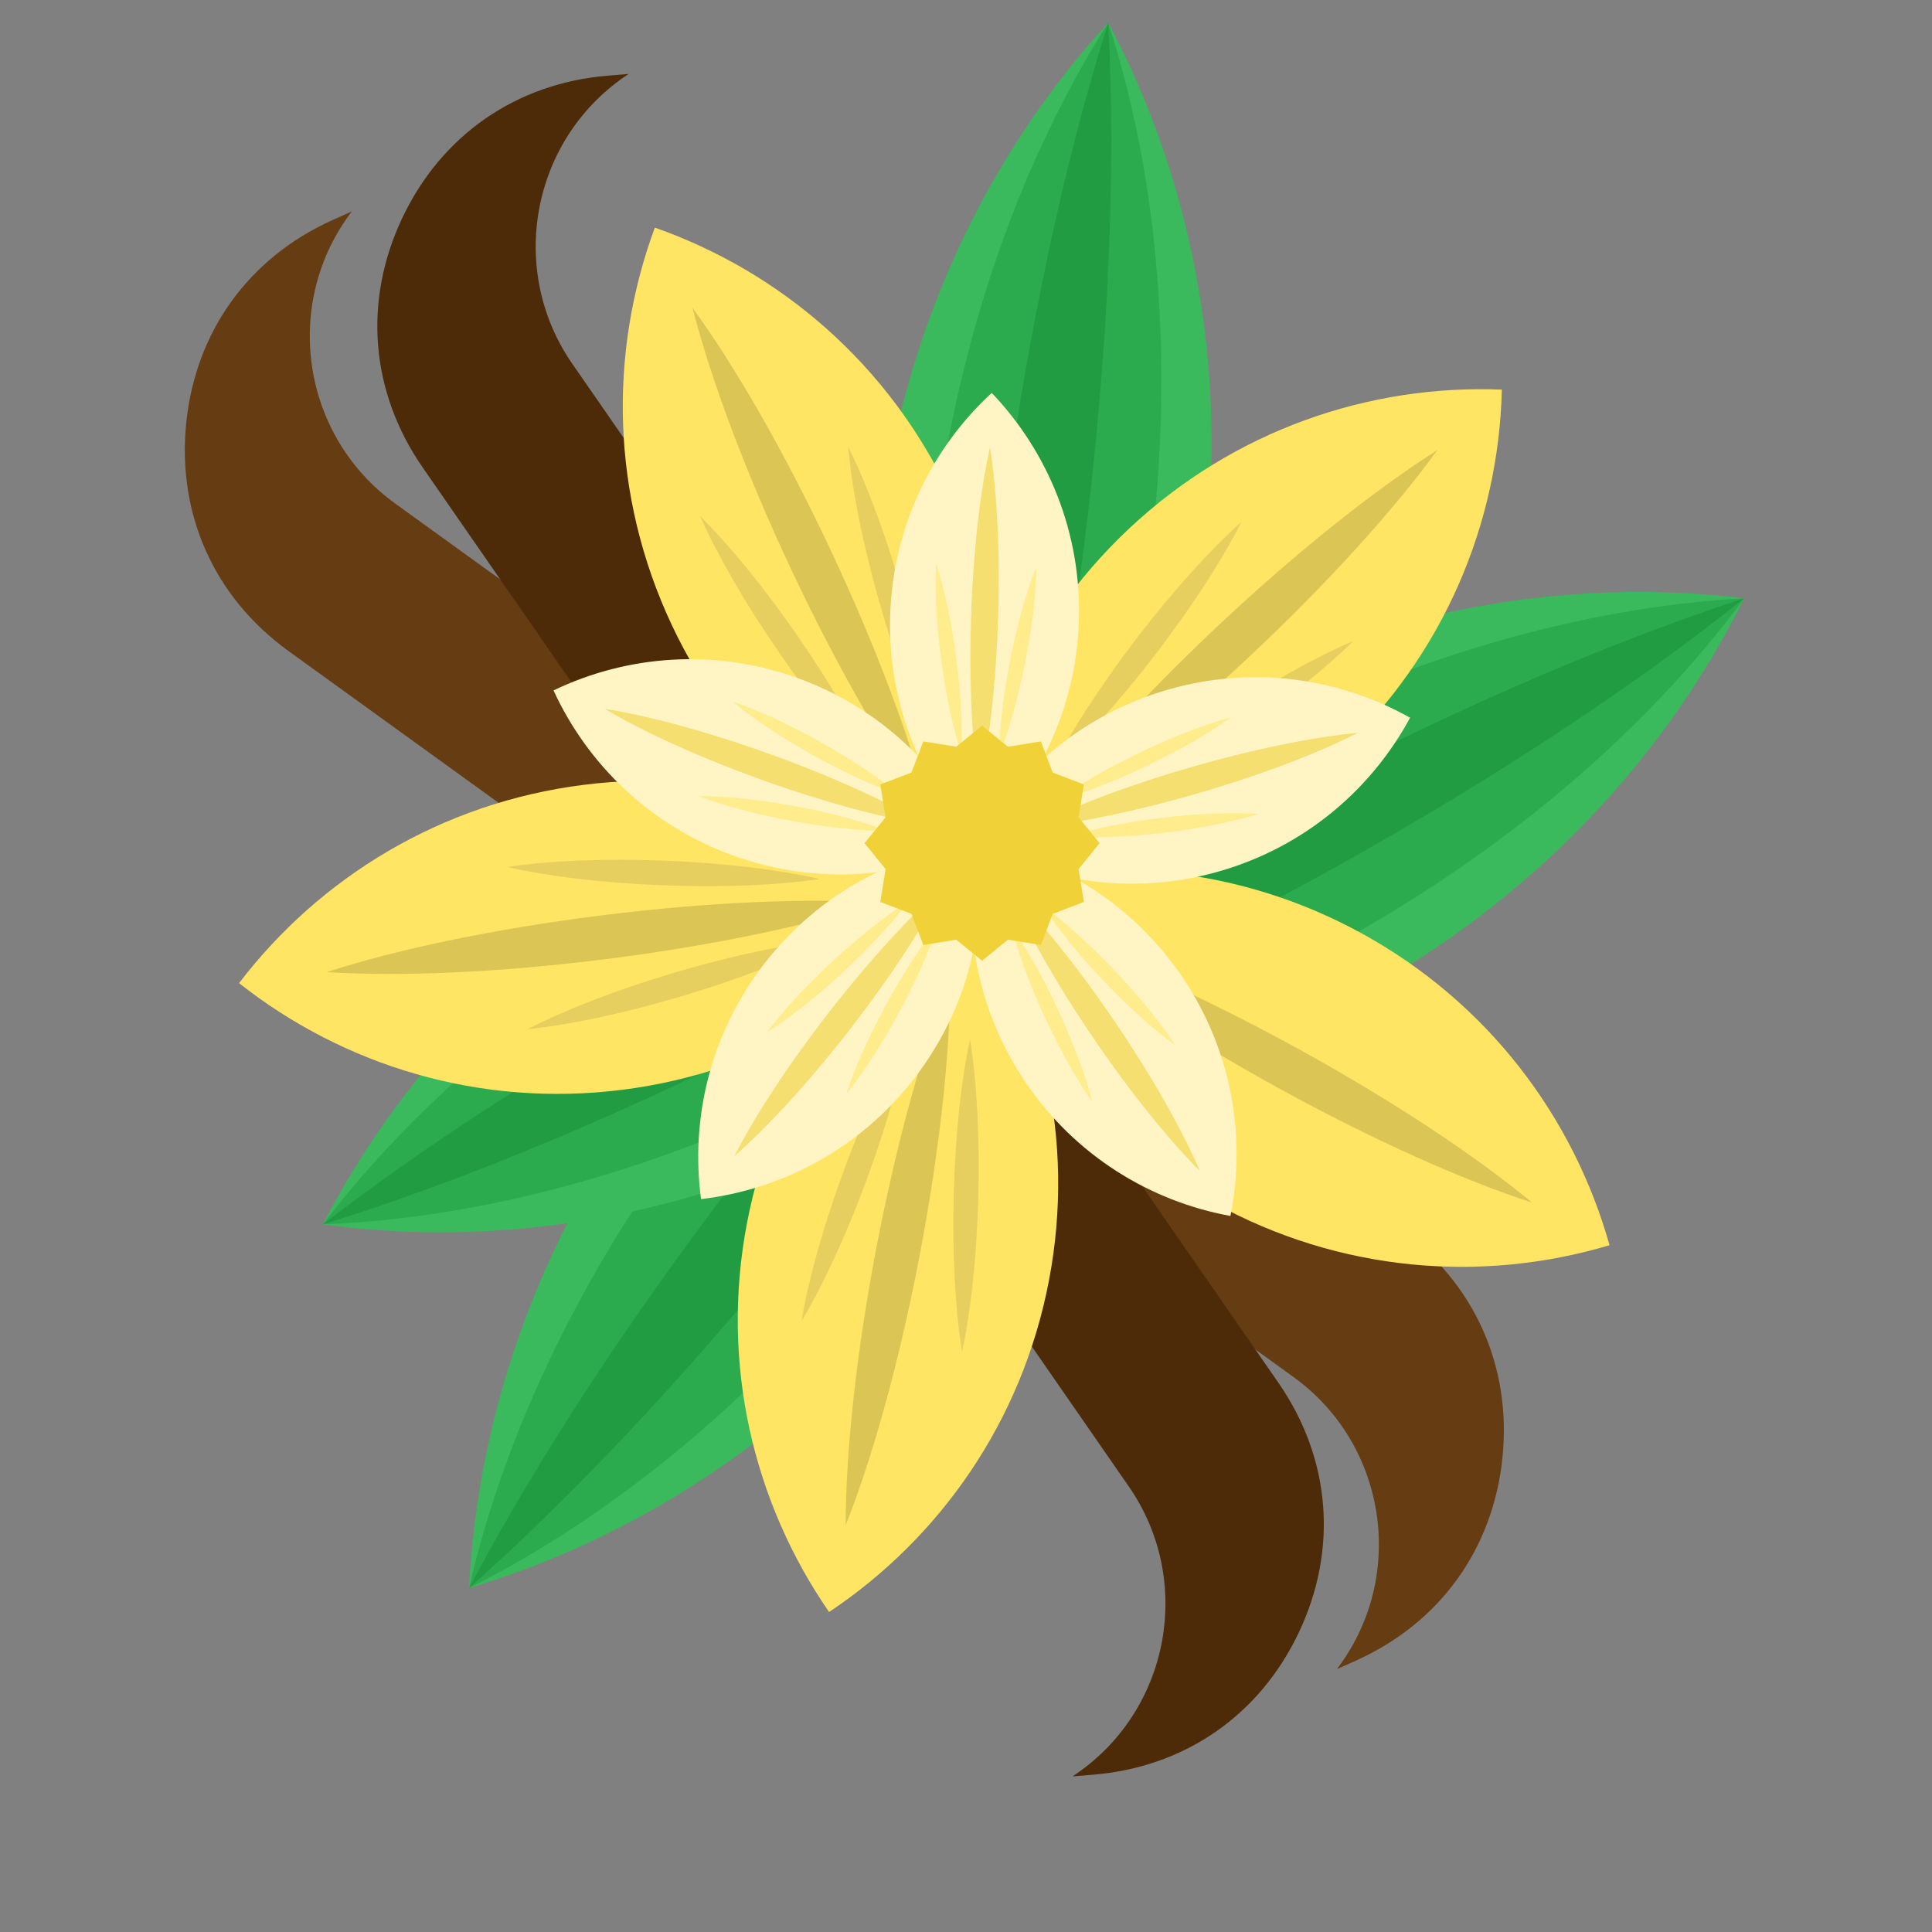 <?xml version="1.0" encoding="UTF-8" standalone="no"?>
<!-- Created with Inkscape (http://www.inkscape.org/) -->

<svg
   version="1.1"
   id="svg1"
   width="880"
   height="880"
   viewBox="0 0 880 880"
   sodipodi:docname="vanilla-flower-plant.svg"
   inkscape:version="1.3.2 (091e20e, 2023-11-25, custom)"
   xmlns:inkscape="http://www.inkscape.org/namespaces/inkscape"
   xmlns:sodipodi="http://sodipodi.sourceforge.net/DTD/sodipodi-0.dtd"
   xmlns="http://www.w3.org/2000/svg"
   xmlns:svg="http://www.w3.org/2000/svg">
  <rect x="0" y="0" width="880" height="880" fill="#808080" stroke="none"/>
  <defs
     id="defs1">
    <clipPath
       clipPathUnits="userSpaceOnUse"
       id="clipPath3">
      <path
         d="M 0,660 H 660 V 0 H 0 Z"
         transform="translate(-457.755,-91.233)"
         id="path3" />
    </clipPath>
    <clipPath
       clipPathUnits="userSpaceOnUse"
       id="clipPath5">
      <path
         d="M 0,660 H 660 V 0 H 0 Z"
         transform="translate(-367.86,-54.162)"
         id="path5" />
    </clipPath>
    <clipPath
       clipPathUnits="userSpaceOnUse"
       id="clipPath7">
      <path
         d="M 0,660 H 660 V 0 H 0 Z"
         transform="translate(-160.232,-117.487)"
         id="path7" />
    </clipPath>
    <clipPath
       clipPathUnits="userSpaceOnUse"
       id="clipPath9">
      <path
         d="M 0,660 H 660 V 0 H 0 Z"
         transform="translate(-160.232,-117.487)"
         id="path9" />
    </clipPath>
    <clipPath
       clipPathUnits="userSpaceOnUse"
       id="clipPath11">
      <path
         d="M 0,660 H 660 V 0 H 0 Z"
         transform="translate(-160.232,-117.487)"
         id="path11" />
    </clipPath>
    <clipPath
       clipPathUnits="userSpaceOnUse"
       id="clipPath13">
      <path
         d="M 0,660 H 660 V 0 H 0 Z"
         transform="translate(-110.293,-241.739)"
         id="path13" />
    </clipPath>
    <clipPath
       clipPathUnits="userSpaceOnUse"
       id="clipPath15">
      <path
         d="M 0,660 H 660 V 0 H 0 Z"
         transform="translate(-110.293,-241.739)"
         id="path15" />
    </clipPath>
    <clipPath
       clipPathUnits="userSpaceOnUse"
       id="clipPath17">
      <path
         d="M 0,660 H 660 V 0 H 0 Z"
         transform="translate(-110.293,-241.739)"
         id="path17" />
    </clipPath>
    <clipPath
       clipPathUnits="userSpaceOnUse"
       id="clipPath19">
      <path
         d="M 0,660 H 660 V 0 H 0 Z"
         transform="translate(-595.847,-455.623)"
         id="path19" />
    </clipPath>
    <clipPath
       clipPathUnits="userSpaceOnUse"
       id="clipPath21">
      <path
         d="M 0,660 H 660 V 0 H 0 Z"
         transform="translate(-595.847,-455.623)"
         id="path21" />
    </clipPath>
    <clipPath
       clipPathUnits="userSpaceOnUse"
       id="clipPath23">
      <path
         d="M 0,660 H 660 V 0 H 0 Z"
         transform="translate(-595.847,-455.623)"
         id="path23" />
    </clipPath>
    <clipPath
       clipPathUnits="userSpaceOnUse"
       id="clipPath25">
      <path
         d="M 0,660 H 660 V 0 H 0 Z"
         transform="translate(-378.592,-652.251)"
         id="path25" />
    </clipPath>
    <clipPath
       clipPathUnits="userSpaceOnUse"
       id="clipPath27">
      <path
         d="M 0,660 H 660 V 0 H 0 Z"
         transform="translate(-378.591,-652.251)"
         id="path27" />
    </clipPath>
    <clipPath
       clipPathUnits="userSpaceOnUse"
       id="clipPath29">
      <path
         d="M 0,660 H 660 V 0 H 0 Z"
         transform="translate(-378.591,-652.251)"
         id="path29" />
    </clipPath>
    <clipPath
       clipPathUnits="userSpaceOnUse"
       id="clipPath31">
      <path
         d="M 0,660 H 660 V 0 H 0 Z"
         transform="translate(-330.299,-355.446)"
         id="path31" />
    </clipPath>
    <clipPath
       clipPathUnits="userSpaceOnUse"
       id="clipPath33">
      <path
         d="M 0,660 H 660 V 0 H 0 Z"
         transform="translate(-330.299,-355.446)"
         id="path33" />
    </clipPath>
    <clipPath
       clipPathUnits="userSpaceOnUse"
       id="clipPath35">
      <path
         d="M 0,660 H 660 V 0 H 0 Z"
         transform="translate(-330.299,-355.446)"
         id="path35" />
    </clipPath>
    <clipPath
       clipPathUnits="userSpaceOnUse"
       id="clipPath37">
      <path
         d="M 0,660 H 660 V 0 H 0 Z"
         transform="translate(-330.299,-355.446)"
         id="path37" />
    </clipPath>
    <clipPath
       clipPathUnits="userSpaceOnUse"
       id="clipPath39">
      <path
         d="M 0,660 H 660 V 0 H 0 Z"
         transform="translate(-359.139,-396.927)"
         id="path39" />
    </clipPath>
    <clipPath
       clipPathUnits="userSpaceOnUse"
       id="clipPath41">
      <path
         d="M 0,660 H 660 V 0 H 0 Z"
         transform="translate(-330.299,-355.446)"
         id="path41" />
    </clipPath>
    <clipPath
       clipPathUnits="userSpaceOnUse"
       id="clipPath43">
      <path
         d="M 0,660 H 660 V 0 H 0 Z"
         transform="translate(-324.624,-325.77)"
         id="path43" />
    </clipPath>
    <clipPath
       clipPathUnits="userSpaceOnUse"
       id="clipPath45">
      <path
         d="M 0,660 H 660 V 0 H 0 Z"
         transform="translate(-333.879,-371.944)"
         id="path45" />
    </clipPath>
    <clipPath
       clipPathUnits="userSpaceOnUse"
       id="clipPath47">
      <path
         d="M 0,660 H 660 V 0 H 0 Z"
         transform="translate(-333.879,-371.944)"
         id="path47" />
    </clipPath>
    <clipPath
       clipPathUnits="userSpaceOnUse"
       id="clipPath49">
      <path
         d="M 0,660 H 660 V 0 H 0 Z"
         transform="translate(-333.879,-371.944)"
         id="path49" />
    </clipPath>
    <clipPath
       clipPathUnits="userSpaceOnUse"
       id="clipPath51">
      <path
         d="M 0,660 H 660 V 0 H 0 Z"
         transform="translate(-333.879,-371.944)"
         id="path51" />
    </clipPath>
    <clipPath
       clipPathUnits="userSpaceOnUse"
       id="clipPath53">
      <path
         d="M 0,660 H 660 V 0 H 0 Z"
         transform="translate(-333.879,-371.944)"
         id="path53" />
    </clipPath>
    <clipPath
       clipPathUnits="userSpaceOnUse"
       id="clipPath55">
      <path
         d="M 0,660 H 660 V 0 H 0 Z"
         transform="translate(-361.23,-386.606)"
         id="path55" />
    </clipPath>
    <clipPath
       clipPathUnits="userSpaceOnUse"
       id="clipPath57">
      <path
         d="M 0,660 H 660 V 0 H 0 Z"
         transform="translate(-351.701,-377.114)"
         id="path57" />
    </clipPath>
    <clipPath
       clipPathUnits="userSpaceOnUse"
       id="clipPath59">
      <path
         d="M 0,660 H 660 V 0 H 0 Z"
         transform="translate(-335.495,-412.095)"
         id="path59" />
    </clipPath>
  </defs>
  <sodipodi:namedview
     id="namedview1"
     pagecolor="#ffffff"
     bordercolor="#000000"
     borderopacity="0.25"
     inkscape:showpageshadow="2"
     inkscape:pageopacity="0.0"
     inkscape:pagecheckerboard="0"
     inkscape:deskcolor="#d1d1d1"
     inkscape:zoom="0.69318182"
     inkscape:cx="439.27869"
     inkscape:cy="440"
     inkscape:window-width="1440"
     inkscape:window-height="830"
     inkscape:window-x="-6"
     inkscape:window-y="-6"
     inkscape:window-maximized="1"
     inkscape:current-layer="g1">
    <inkscape:page
       x="0"
       y="0"
       inkscape:label="1"
       id="page1"
       width="880"
       height="880"
       margin="70.879 85.537 10.333 84.055"
       bleed="0" />
  </sodipodi:namedview>
  <g
     id="g1"
     inkscape:groupmode="layer"
     inkscape:label="1">
    <g
       id="group-MC0">
      <path
         id="path2"
         d="m 0,0 -1.03,-1.427 6.471,2.902 c 28.65,12.85 46.879,38.084 50.076,69.32 3.197,31.236 -9.542,59.64 -34.996,78.026 l -343.379,248.048 c -31.455,22.722 -38.578,66.908 -15.856,98.362 l 1.031,1.428 -6.471,-2.903 c -28.651,-12.85 -46.878,-38.083 -50.075,-69.32 -3.197,-31.237 9.542,-59.639 34.995,-78.026 L -15.855,98.361 C 15.6,75.641 22.724,31.454 0,0"
         style="fill:#663c12;fill-opacity:1;fill-rule:evenodd;stroke:none"
         transform="matrix(1.333,0,0,-1.333,610.34,758.355)"
         clip-path="url(#clipPath3)" />
      <path
         id="path4"
         d="m 0,0 -1.448,-1.003 7.069,0.583 c 31.294,2.585 56.88,20.316 70.289,48.708 13.409,28.393 10.846,59.417 -7.038,85.225 l -241.273,348.173 c -22.101,31.894 -14.115,75.932 17.778,98.033 l 1.448,1.003 -7.068,-0.583 c -31.294,-2.585 -56.88,-20.315 -70.289,-48.709 -13.408,-28.392 -10.847,-59.415 7.038,-85.224 L 17.778,98.033 C 39.881,66.14 31.893,22.102 0,0"
         style="fill:#4d2b08;fill-opacity:1;fill-rule:evenodd;stroke:none"
         transform="matrix(1.333,0,0,-1.333,490.481,807.784)"
         clip-path="url(#clipPath5)" />
      <path
         id="path6"
         d="m 0,0 c 3.074,61.404 25.426,124.148 67.785,178.128 42.36,53.98 97.99,90.609 156.901,108.196 C 221.613,224.92 199.262,162.175 156.903,108.195 114.543,54.215 58.913,17.587 0,0"
         style="fill:#3aba5c;fill-opacity:1;fill-rule:evenodd;stroke:none"
         transform="matrix(1.333,0,0,-1.333,213.643,723.35)"
         clip-path="url(#clipPath7)" />
      <path
         id="path8"
         d="m 0,0 c 12.381,54.101 40.278,112.493 82.638,166.472 42.361,53.981 92.443,94.962 142.048,119.852 C 212.307,232.222 184.41,173.83 142.05,119.85 99.69,65.871 49.607,24.889 0,0"
         style="fill:#2cab4e;fill-opacity:1;fill-rule:evenodd;stroke:none"
         transform="matrix(1.333,0,0,-1.333,213.643,723.35)"
         clip-path="url(#clipPath9)" />
      <path
         id="path10"
         d="m 0,0 c 23.802,45.139 58.507,98.187 100.866,152.169 42.361,53.979 85.637,100.303 123.82,134.155 -23.8,-45.139 -58.504,-98.19 -100.864,-152.169 C 81.462,80.174 38.186,33.852 0,0"
         style="fill:#219c42;fill-opacity:1;fill-rule:evenodd;stroke:none"
         transform="matrix(1.333,0,0,-1.333,213.643,723.35)"
         clip-path="url(#clipPath11)" />
      <path
         id="path12"
         d="m 0,0 c 27.77,53.814 73.373,100.976 133.349,132.13 59.977,31.154 124.785,41.341 184.781,33.114 C 290.36,111.43 244.757,64.267 184.781,33.113 124.805,1.96 59.996,-8.227 0,0"
         style="fill:#3aba5c;fill-opacity:1;fill-rule:evenodd;stroke:none"
         transform="matrix(1.333,0,0,-1.333,147.058,557.681)"
         clip-path="url(#clipPath13)" />
      <path
         id="path14"
         d="m 0,0 c 33.141,43.475 81.944,84.473 141.922,115.626 59.976,31.155 121.583,47.505 176.208,49.618 C 284.989,121.768 236.185,80.768 176.209,49.615 116.233,18.463 54.624,2.113 0,0"
         style="fill:#2cab4e;fill-opacity:1;fill-rule:evenodd;stroke:none"
         transform="matrix(1.333,0,0,-1.333,147.058,557.681)"
         clip-path="url(#clipPath15)" />
      <path
         id="path16"
         d="M 0,0 C 39.733,30.784 92.465,64.221 152.441,95.375 212.417,126.527 270.096,150.44 318.13,165.244 278.397,134.459 225.665,101.023 165.689,69.869 105.713,38.716 48.034,14.803 0,0"
         style="fill:#219c42;fill-opacity:1;fill-rule:evenodd;stroke:none"
         transform="matrix(1.333,0,0,-1.333,147.058,557.681)"
         clip-path="url(#clipPath17)" />
      <path
         id="path18"
         d="m 0,0 c -27.315,-55.081 -72.842,-103.699 -133.219,-136.297 -60.379,-32.601 -126.002,-43.996 -187.041,-36.621 27.317,55.081 72.842,103.7 133.22,136.3 C -126.662,-4.019 -61.037,7.375 0,0"
         style="fill:#3aba5c;fill-opacity:1;fill-rule:evenodd;stroke:none"
         transform="matrix(1.333,0,0,-1.333,794.462,272.503)"
         clip-path="url(#clipPath19)" />
      <path
         id="path20"
         d="m 0,0 c -32.937,-44.671 -81.813,-87.086 -142.19,-119.684 -60.377,-32.601 -122.652,-50.2 -178.07,-53.234 32.936,44.67 81.813,87.086 142.191,119.686 C -117.691,-20.632 -55.417,-3.035 0,0"
         style="fill:#2cab4e;fill-opacity:1;fill-rule:evenodd;stroke:none"
         transform="matrix(1.333,0,0,-1.333,794.462,272.503)"
         clip-path="url(#clipPath21)" />
      <path
         id="path22"
         d="m 0,0 c -39.834,-31.897 -92.821,-66.697 -153.198,-99.296 -60.378,-32.599 -118.541,-57.812 -167.062,-73.621 39.834,31.896 92.821,66.696 153.199,99.296 C -106.683,-41.022 -48.52,-15.809 0,0"
         style="fill:#219c42;fill-opacity:1;fill-rule:evenodd;stroke:none"
         transform="matrix(1.333,0,0,-1.333,794.462,272.503)"
         clip-path="url(#clipPath23)" />
      <path
         id="path24"
         d="m 0,0 c 28.435,-53.465 41.251,-117.805 32.723,-184.851 -8.528,-67.043 -37.044,-126.124 -77.958,-170.77 -28.437,53.464 -41.254,117.805 -32.726,184.85 C -69.434,-103.726 -40.916,-44.644 0,0"
         style="fill:#3aba5c;fill-opacity:1;fill-rule:evenodd;stroke:none"
         transform="matrix(1.333,0,0,-1.333,504.789,10.333)"
         clip-path="url(#clipPath25)" />
      <path
         id="path26"
         d="m 0,0 c 16.877,-51.996 22.805,-115.459 14.277,-182.503 -8.528,-67.045 -30.155,-127.004 -59.513,-173.118 -16.876,51.997 -22.806,115.461 -14.279,182.504 C -50.986,-106.073 -29.357,-46.114 0,0"
         style="fill:#2cab4e;fill-opacity:1;fill-rule:evenodd;stroke:none"
         transform="matrix(1.333,0,0,-1.333,504.788,10.333)"
         clip-path="url(#clipPath27)" />
      <path
         id="path28"
         d="m 0,0 c 2.692,-50.191 0.164,-112.579 -8.364,-179.624 -8.528,-67.043 -21.7,-128.08 -36.872,-175.997 -2.692,50.193 -0.165,112.579 8.362,179.624 C -28.346,-108.952 -15.171,-47.919 0,0"
         style="fill:#219c42;fill-opacity:1;fill-rule:evenodd;stroke:none"
         transform="matrix(1.333,0,0,-1.333,504.788,10.333)"
         clip-path="url(#clipPath29)" />
      <path
         id="path30"
         d="m 0,0 c -42.902,15.079 -79.968,46.678 -100.839,91.085 -20.872,44.406 -21.547,93.109 -5.782,135.764 42.904,-15.081 79.97,-46.679 100.84,-91.086 C 15.091,91.356 15.766,42.653 0,0"
         style="fill:#ffe563;fill-opacity:1;fill-rule:evenodd;stroke:none"
         transform="matrix(1.333,0,0,-1.333,440.398,406.072)"
         clip-path="url(#clipPath31)" />
      <path
         id="path32"
         d="m 0,0 c -27.6,-36.144 -69.106,-61.631 -117.789,-67.759 -48.683,-6.126 -95.211,8.281 -130.906,36.455 27.6,36.143 69.107,61.631 117.789,67.76 C -82.223,42.583 -35.695,28.174 0,0"
         style="fill:#ffe563;fill-opacity:1;fill-rule:evenodd;stroke:none"
         transform="matrix(1.333,0,0,-1.333,440.398,406.072)"
         clip-path="url(#clipPath33)" />
      <path
         id="path34"
         d="m 0,0 c 25.845,-37.418 37.259,-84.77 28.041,-132.964 -9.216,-48.194 -37.295,-87.991 -75.123,-113.232 -25.844,37.418 -37.258,84.768 -28.042,132.962 C -65.907,-65.039 -37.827,-25.242 0,0"
         style="fill:#ffe563;fill-opacity:1;fill-rule:evenodd;stroke:none"
         transform="matrix(1.333,0,0,-1.333,440.398,406.072)"
         clip-path="url(#clipPath35)" />
      <path
         id="path36"
         d="M 0,0 C 1.085,45.461 19.683,90.478 55.467,124.049 91.25,157.622 137.361,173.314 182.8,171.501 181.715,126.039 163.116,81.023 127.332,47.449 91.549,13.877 45.439,-1.815 0,0"
         style="fill:#ffe563;fill-opacity:1;fill-rule:evenodd;stroke:none"
         transform="matrix(1.333,0,0,-1.333,440.398,406.072)"
         clip-path="url(#clipPath37)" />
      <path
         id="path38"
         d="M 0,0 C 10.327,9.21 23.102,23.239 35.815,39.838 48.528,56.439 58.742,72.43 64.942,84.802 54.613,75.589 41.839,61.562 29.126,44.961 16.414,28.361 6.199,12.373 0,0 m 19.523,-56.092 c 11.952,-6.975 29.241,-14.791 48.957,-21.751 19.717,-6.959 38.08,-11.735 51.763,-13.808 -11.951,6.978 -29.24,14.791 -48.956,21.751 -19.719,6.962 -38.081,11.735 -51.764,13.808 M 9.379,-74.525 c 12.289,-6.363 28.141,-16.79 44.57,-29.721 16.43,-12.933 30.289,-25.891 39.361,-36.343 -12.289,6.365 -28.142,16.79 -44.572,29.721 -16.429,12.935 -30.288,25.894 -39.359,36.343 m -37.167,-17.468 c -2.942,-13.523 -5.032,-32.381 -5.56,-53.283 -0.528,-20.902 0.608,-39.841 2.865,-53.496 2.942,13.524 5.03,32.38 5.558,53.282 0.527,20.903 -0.607,39.843 -2.863,53.497 m -20.666,3.955 c -2.256,-13.656 -7.272,-31.954 -14.494,-51.578 -7.222,-19.621 -15.266,-36.806 -22.402,-48.664 2.256,13.656 7.272,31.953 14.495,51.574 7.223,19.624 15.265,36.807 22.401,48.668 m -28.101,29.946 c -13.768,-1.379 -32.349,-5.22 -52.391,-11.177 -20.043,-5.958 -37.704,-12.891 -49.993,-19.256 13.769,1.381 32.351,5.223 52.394,11.18 20.041,5.957 37.703,12.889 49.99,19.253 m -2.625,20.877 c -13.682,-2.074 -32.636,-2.957 -53.53,-2.152 -20.893,0.804 -39.722,3.144 -53.205,6.265 13.683,2.075 32.637,2.959 53.53,2.152 20.892,-0.805 39.721,-3.143 53.205,-6.265 m 19.8,35.978 c -5.568,12.67 -14.962,29.155 -26.822,46.375 -11.859,17.22 -23.91,31.875 -33.761,41.595 C -114.394,74.064 -105,57.58 -93.141,40.359 -81.28,23.14 -69.231,8.483 -59.38,-1.237 m 19.043,8.951 c -6.202,12.372 -12.899,30.124 -18.59,50.243 -5.69,20.12 -9.285,38.751 -10.481,52.537 6.2,-12.371 12.898,-30.124 18.588,-50.244 5.692,-20.118 9.285,-38.75 10.483,-52.536 M 14.395,-15.347 C 24.245,-5.624 39.06,6.23 56.434,17.861 73.813,29.489 90.42,38.665 103.162,44.064 93.313,34.343 78.498,22.488 61.122,10.859 43.745,-0.77 27.138,-9.946 14.395,-15.347"
         style="fill:#e6cf5f;fill-opacity:1;fill-rule:evenodd;stroke:none"
         transform="matrix(1.333,0,0,-1.333,478.852,350.764)"
         clip-path="url(#clipPath39)" />
      <path
         id="path40"
         d="m 0,0 c 43.572,13.015 92.132,9.239 135.12,-14.419 42.987,-23.658 72.16,-62.662 84.476,-106.437 -43.571,-13.017 -92.132,-9.242 -135.119,14.418 C 41.49,-82.781 12.316,-43.776 0,0"
         style="fill:#ffe563;fill-opacity:1;fill-rule:evenodd;stroke:none"
         transform="matrix(1.333,0,0,-1.333,440.398,406.072)"
         clip-path="url(#clipPath41)" />
      <path
         id="path42"
         d="m 0,0 c 0.001,-24.645 -3.502,-58.256 -10.496,-94.83 -6.997,-36.577 -16.14,-69.108 -25.237,-92.016 0,24.647 3.502,58.257 10.498,94.832 C -18.241,-55.436 -9.095,-22.906 0,0 m -24.301,25.903 c -23.44,-7.616 -56.488,-14.671 -93.435,-19.32 -36.948,-4.653 -70.713,-6.006 -95.308,-4.436 23.44,7.618 56.487,14.671 93.435,19.322 36.946,4.652 70.713,6.006 95.308,4.434 m 17.125,31.116 c -14.488,19.939 -31.408,49.187 -47.249,82.89 -15.84,33.702 -27.563,65.395 -33.669,89.274 14.488,-19.938 31.41,-49.189 47.249,-82.89 15.839,-33.704 27.562,-65.397 33.669,-89.274 m 34.884,-6.672 c 14.485,19.941 37.076,45.071 64.233,70.552 27.158,25.479 53.677,46.421 74.5,59.607 -14.485,-19.94 -37.074,-45.072 -64.233,-70.551 C 75.052,84.475 48.531,63.533 27.708,50.347 M 32.144,15.109 C 55.585,7.492 86.466,-6.225 119.09,-24.18 c 32.624,-17.954 60.737,-36.705 79.714,-52.433 -23.442,7.615 -54.325,21.332 -86.947,39.288 -32.627,17.954 -60.74,36.706 -79.713,52.434"
         style="fill:#dbc555;fill-opacity:1;fill-rule:evenodd;stroke:none"
         transform="matrix(1.333,0,0,-1.333,432.832,445.641)"
         clip-path="url(#clipPath43)" />
      <path
         id="path44"
         d="m 0,0 c -25.182,-12.083 -55.002,-14.456 -83.354,-4.235 -28.351,10.22 -49.796,31.08 -61.474,56.451 25.182,12.085 55.004,14.458 83.355,4.238 C -33.122,46.232 -11.676,25.373 0,0"
         style="fill:#fff5c4;fill-opacity:1;fill-rule:evenodd;stroke:none"
         transform="matrix(1.333,0,0,-1.333,445.172,384.074)"
         clip-path="url(#clipPath45)" />
      <path
         id="path46"
         d="m 0,0 c 3.712,-27.684 -3.246,-56.779 -21.729,-80.583 -18.481,-23.805 -44.946,-37.756 -72.686,-41.021 -3.71,27.685 3.247,56.78 21.73,80.584 C -54.203,-17.215 -27.738,-3.265 0,0"
         style="fill:#fff5c4;fill-opacity:1;fill-rule:evenodd;stroke:none"
         transform="matrix(1.333,0,0,-1.333,445.172,384.074)"
         clip-path="url(#clipPath47)" />
      <path
         id="path48"
         d="m 0,0 c 27.476,-5.026 52.998,-20.634 69.926,-45.566 16.928,-24.936 22.017,-54.415 16.551,-81.806 -27.474,5.026 -52.998,20.634 -69.924,45.567 C -0.377,-56.872 -5.465,-27.391 0,0"
         style="fill:#fff5c4;fill-opacity:1;fill-rule:evenodd;stroke:none"
         transform="matrix(1.333,0,0,-1.333,445.172,384.074)"
         clip-path="url(#clipPath49)" />
      <path
         id="path50"
         d="m 0,0 c -19.272,20.216 -30.747,47.845 -29.785,77.967 0.96,30.121 14.171,56.963 34.693,75.91 C 24.18,133.662 35.655,106.032 34.694,75.911 33.733,45.789 20.523,18.947 0,0"
         style="fill:#fff5c4;fill-opacity:1;fill-rule:evenodd;stroke:none"
         transform="matrix(1.333,0,0,-1.333,445.172,384.074)"
         clip-path="url(#clipPath51)" />
      <path
         id="path52"
         d="m 0,0 c 13.27,24.576 36.002,44.027 64.947,52.421 28.945,8.395 58.555,4.127 82.914,-9.537 C 134.592,18.307 111.862,-1.143 82.917,-9.538 53.972,-17.932 24.362,-13.662 0,0"
         style="fill:#fff5c4;fill-opacity:1;fill-rule:evenodd;stroke:none"
         transform="matrix(1.333,0,0,-1.333,445.172,384.074)"
         clip-path="url(#clipPath53)" />
      <path
         id="path54"
         d="M 0,0 C 8.221,2.16 19.124,6.275 30.709,11.814 42.296,17.355 52.344,23.256 59.188,28.299 50.966,26.138 40.064,22.023 28.478,16.483 16.891,10.944 6.842,5.042 0,0 m -4.957,-36.141 c 4.597,-7.151 11.879,-16.249 20.728,-25.555 8.85,-9.309 17.569,-17.04 24.477,-21.991 -4.596,7.151 -11.877,16.248 -20.725,25.556 -8.851,9.308 -17.57,17.039 -24.48,21.99 m -10.69,-7.26 c 4.95,-6.909 10.718,-17.035 16.104,-28.694 5.384,-11.657 9.354,-22.614 11.406,-30.863 -4.95,6.908 -10.717,17.035 -16.105,28.692 -5.385,11.659 -9.355,22.616 -11.405,30.865 m -25.211,0.805 c -5.382,-6.581 -11.785,-16.318 -17.902,-27.61 -6.116,-11.292 -10.776,-21.974 -13.35,-30.073 5.383,6.58 11.784,16.315 17.902,27.607 6.116,11.293 10.776,21.975 13.35,30.076 m -10.208,7.926 c -5.041,-6.845 -12.89,-15.46 -22.314,-24.184 -9.423,-8.725 -18.617,-15.885 -25.827,-20.385 5.041,6.843 12.888,15.458 22.311,24.183 9.423,8.724 18.619,15.886 25.83,20.386 m -7.027,24.225 c -7.92,3.083 -19.16,6.163 -31.79,8.491 -12.629,2.33 -24.227,3.459 -32.727,3.402 7.92,-3.083 19.16,-6.161 31.79,-8.491 12.63,-2.329 24.228,-3.458 32.727,-3.402 m 4.384,12.157 c -8.067,2.681 -18.686,7.481 -29.894,13.747 -11.21,6.268 -20.862,12.797 -27.37,18.265 8.066,-2.679 18.685,-7.481 29.894,-13.747 11.21,-6.267 20.861,-12.797 27.37,-18.265 m 20.868,14.168 c 0.487,8.487 -0.058,20.128 -1.747,32.857 -1.688,12.732 -4.197,24.113 -6.878,32.178 -0.485,-8.485 0.06,-20.126 1.748,-32.858 1.688,-12.73 4.198,-24.111 6.877,-32.177 m 12.917,-0.412 c 0.057,8.499 1.341,20.083 3.837,32.68 2.496,12.598 5.725,23.795 8.912,31.674 -0.053,-8.5 -1.34,-20.082 -3.835,-32.68 -2.497,-12.597 -5.725,-23.794 -8.914,-31.674 M 3.6,-12.413 c 8.101,2.574 19.514,4.931 32.265,6.451 12.753,1.517 24.4,1.908 32.878,1.31 -8.1,-2.574 -19.513,-4.931 -32.265,-6.451 -12.753,-1.519 -24.4,-1.908 -32.878,-1.31"
         style="fill:#ffec8c;fill-opacity:1;fill-rule:evenodd;stroke:none"
         transform="matrix(1.333,0,0,-1.333,481.639,364.526)"
         clip-path="url(#clipPath55)" />
      <path
         id="path56"
         d="m 0,0 c 13.489,6.872 32.859,14.327 54.825,20.698 21.968,6.371 42.32,10.437 57.394,11.848 C 98.73,25.672 79.36,18.218 57.393,11.847 35.425,5.475 15.074,1.409 0,0 M -7.399,-20.522 C 3.307,-31.226 16.382,-47.346 29.229,-66.267 42.077,-85.19 52.233,-103.29 58.232,-117.189 47.527,-106.486 34.453,-90.368 21.605,-71.444 8.757,-52.521 -1.399,-34.42 -7.399,-20.522 m -21.803,0.694 c -6.872,-13.487 -18.161,-30.902 -32.187,-48.97 -14.026,-18.065 -28.103,-33.318 -39.468,-43.318 6.872,13.487 18.161,30.903 32.188,48.97 14.026,18.066 28.101,33.319 39.467,43.318 m -6.075,20.952 c -14.953,2.369 -35.005,7.723 -56.522,15.48 -21.516,7.757 -40.372,16.43 -53.395,24.151 14.953,-2.369 35.005,-7.724 56.521,-15.481 21.517,-7.757 40.373,-16.43 53.396,-24.15 m 18.047,12.253 c -2.369,14.952 -3.474,35.678 -2.744,58.539 0.73,22.86 3.151,43.474 6.467,58.244 2.369,-14.952 3.473,-35.677 2.744,-58.539 -0.727,-22.859 -3.149,-43.475 -6.467,-58.244"
         style="fill:#f5df70;fill-opacity:1;fill-rule:evenodd;stroke:none"
         transform="matrix(1.333,0,0,-1.333,468.935,377.181)"
         clip-path="url(#clipPath57)" />
      <path
         id="path58"
         d="m 0,0 8.834,-7.187 11.243,1.806 4.059,-10.64 10.64,-4.059 -1.804,-11.243 7.185,-8.835 -7.185,-8.835 1.804,-11.243 -10.64,-4.059 -4.059,-10.64 -11.243,1.807 -8.834,-7.186 -8.835,7.186 -11.244,-1.807 -4.058,10.64 -10.641,4.059 1.806,11.243 -7.186,8.835 7.186,8.835 -1.806,11.243 10.641,4.059 4.058,10.64 11.244,-1.806 z"
         style="fill:#f0d138;fill-opacity:1;fill-rule:evenodd;stroke:none"
         transform="matrix(1.333,0,0,-1.333,447.327,330.54)"
         clip-path="url(#clipPath59)" />
    </g>
  </g>
</svg>
